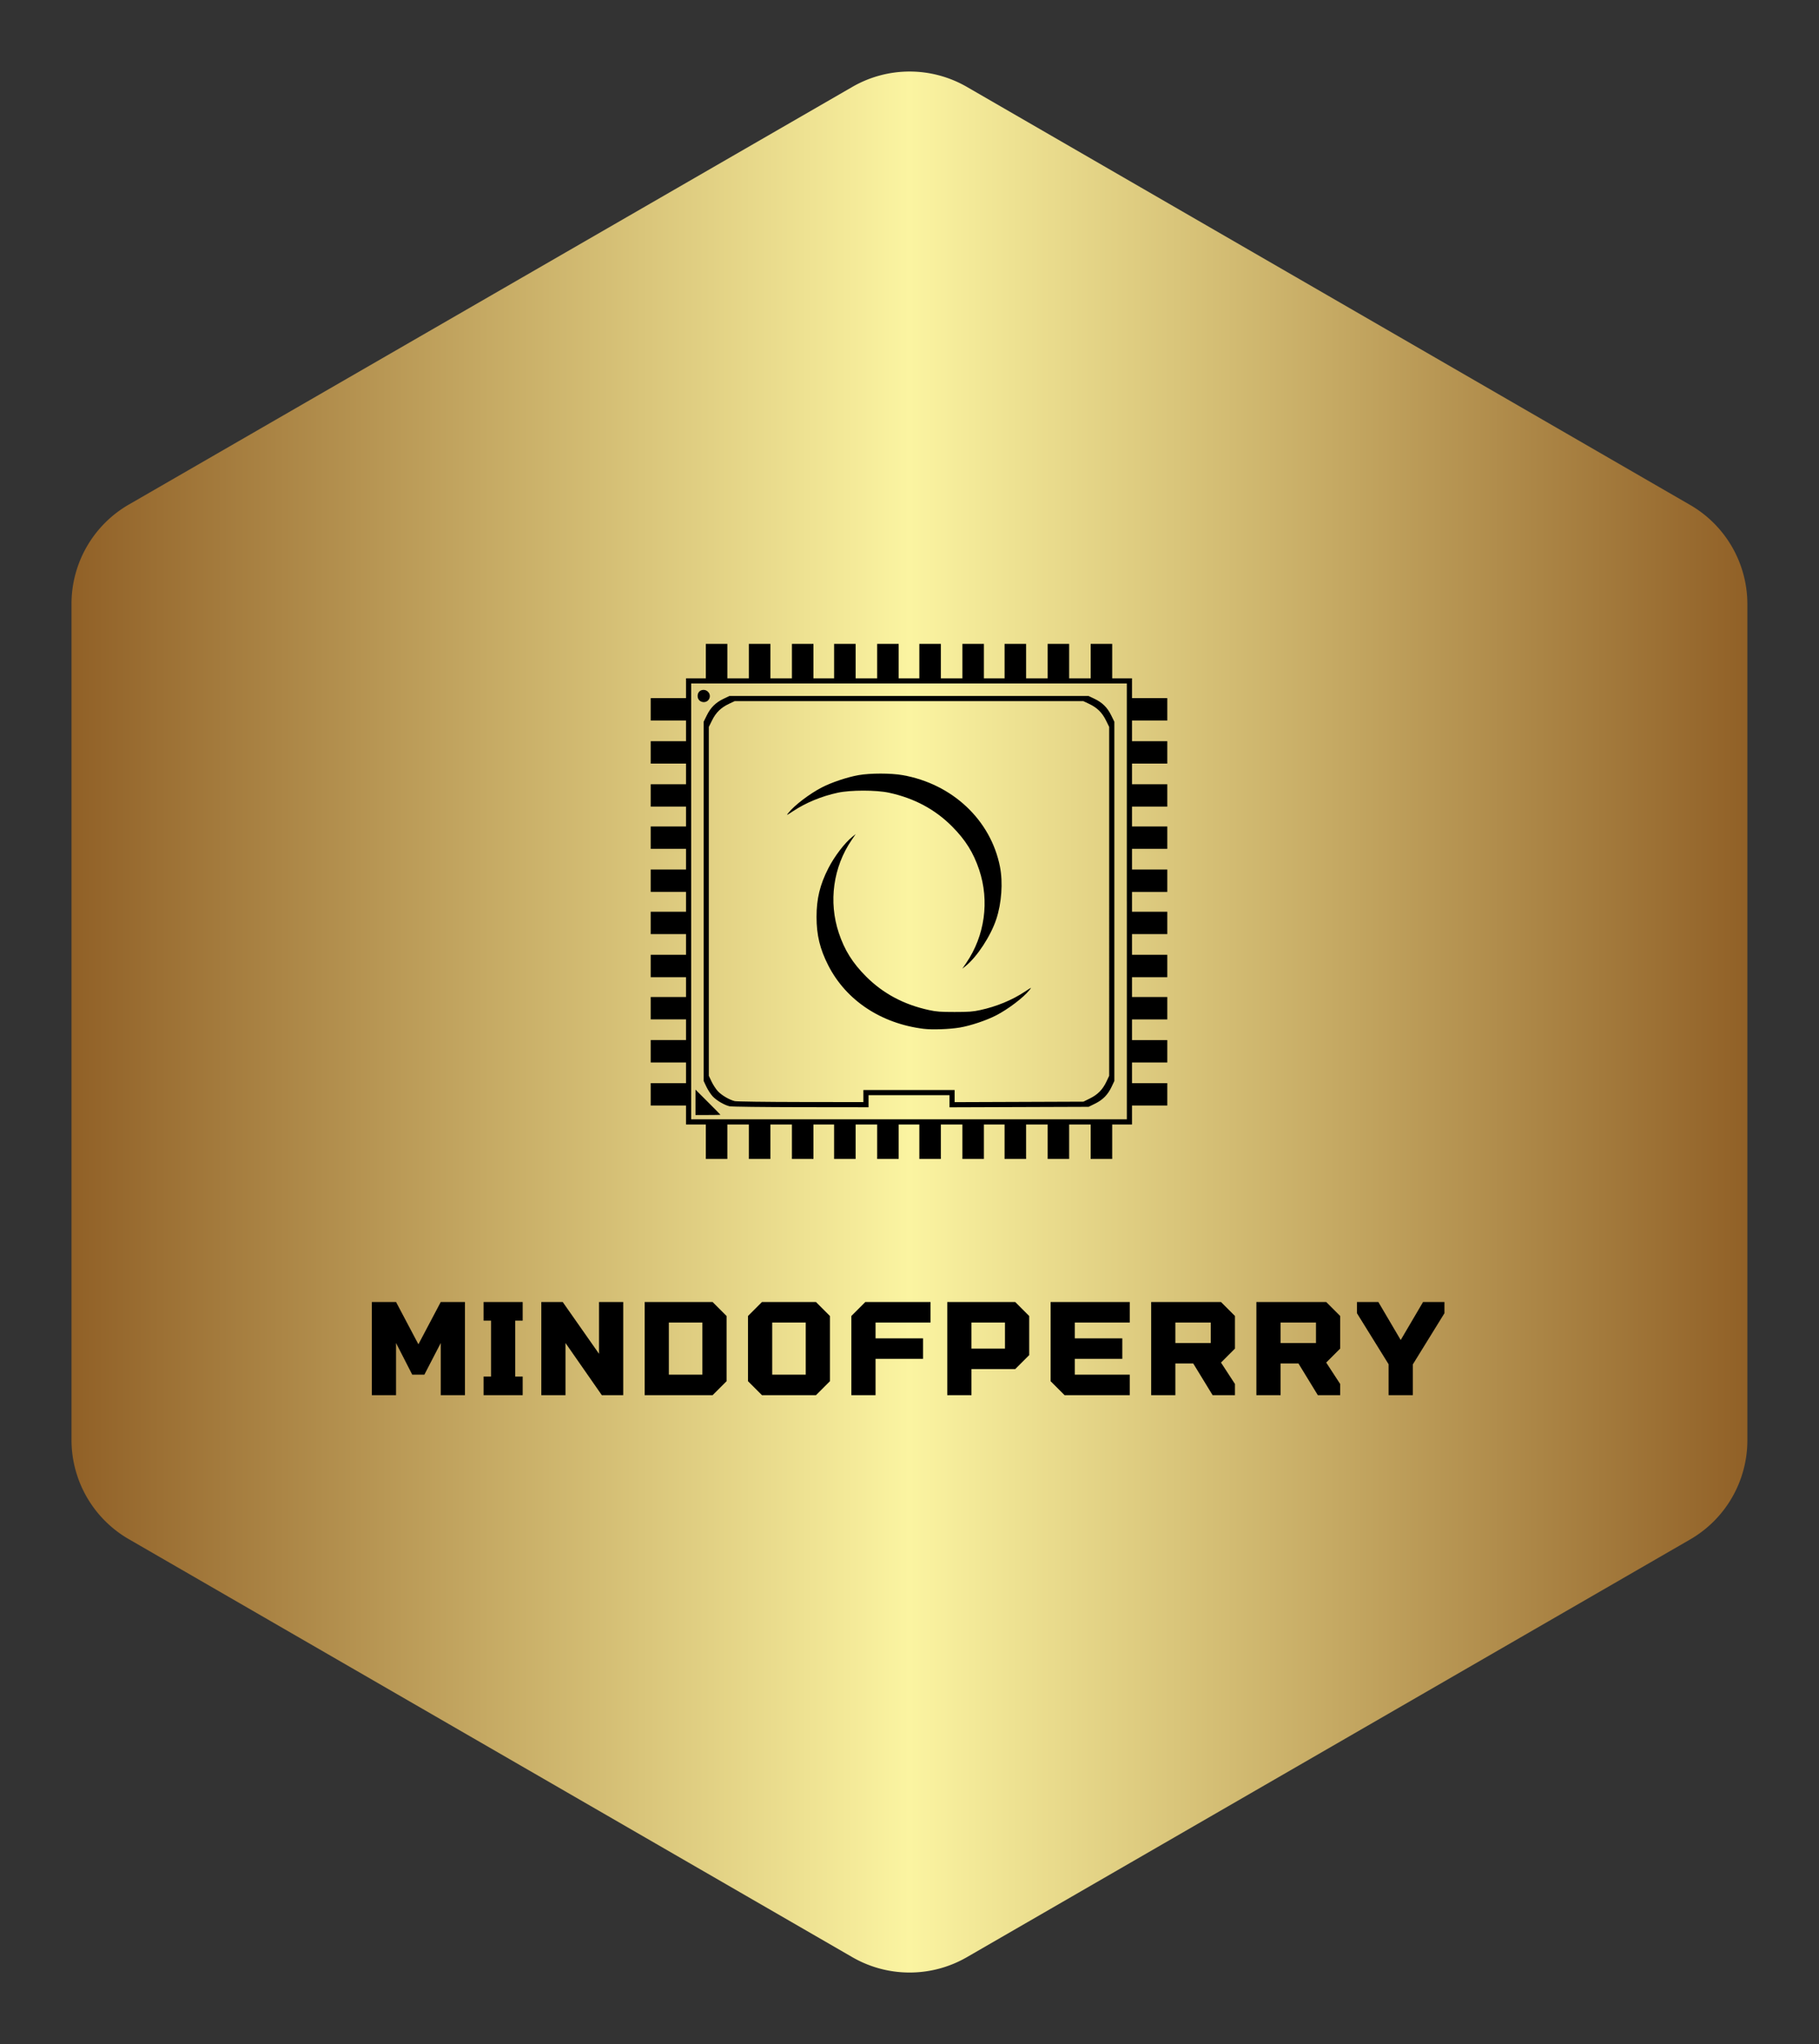 <svg xmlns="http://www.w3.org/2000/svg" version="1.1" viewBox="0 0 2871.664 3225.782"><rect x="0" y="0" width="2871.664" height="3225.782" fill="#333333" stroke="none"/><g transform="translate(112.891 112.891) scale(11.289)"><defs><linearGradient id="a"><stop offset="0" stop-color="#8f5e25"/><stop offset=".5" stop-color="#fbf4a1"/><stop offset="1" stop-color="#8f5e25"/></linearGradient></defs><path xmlns="http://www.w3.org/2000/svg" d="M23.11 55.78 1.69 43.41A3.39 3.39 0 0 1 0 40.48V15.75a3.39 3.39 0 0 1 1.69-2.94L23.11.45a3.39 3.39 0 0 1 3.39 0l21.41 12.37a3.39 3.39 0 0 1 1.69 2.94v24.72a3.39 3.39 0 0 1-1.69 2.94L26.5 55.78a3.39 3.39 0 0 1-3.39 0z" fill="url(#a)" featureKey="rootContainer" transform="translate(0 .02) scale(4.725)"/><path xmlns="http://www.w3.org/2000/svg" d="M88.706 149.592v-2.408h-2.77v-2.65H81v-3.13h4.936v-2.889H81v-3.13h4.936v-2.89H81v-3.13h4.936v-2.77H81v-3.13h4.936v-2.89H81v-3.13h4.936v-2.77H81v-3.13h4.936v-2.89H81v-3.13h4.936v-2.769H81v-3.13h4.936v-2.89H81v-3.13h4.936v-2.89H81v-3.13h4.936v-2.77h2.77v-4.815h3.01v4.815h3.01v-4.815h3.01v4.815h3.01v-4.815h3.01v4.815h2.89v-4.815h3.01v4.815h3.009v-4.815h3.01v4.815h2.89v-4.815h3.01v4.815h3.01v-4.815h3.01v4.815h2.89v-4.815h3.01v4.815h3.01v-4.815h3.01v4.815h3.01v-4.815h3.01v4.815h2.769v2.77h4.936v3.13h-4.936v2.89h4.936v3.13h-4.936v2.89h4.936v3.13h-4.936v2.77h4.936v3.13h-4.936v2.889h4.936v3.13h-4.936v2.77h4.936v3.13h-4.936v2.89h4.936v3.13h-4.936v2.77h4.936v3.13h-4.936v2.89h4.936v3.13h-4.936v2.89h4.936v3.13h-4.936v2.649h-2.77v4.815h-3.01v-4.815h-3.01v4.815h-3.01v-4.815h-3.01v4.815h-3.01v-4.815h-2.89v4.815h-3.01v-4.815h-3.009v4.815h-3.01v-4.815h-2.89v4.815h-3.01v-4.815h-3.01v4.815h-3.01v-4.815h-2.89v4.815h-3.01v-4.815h-3.01v4.815h-3.01v-4.815h-3.01v4.815h-3.01v-2.407zM147.58 116V85.539H86.66v60.922h60.922V116zm-60.32 28.085v-1.774l1.745 1.742c.961.959 1.746 1.757 1.746 1.775 0 .017-.785.031-1.746.031h-1.745v-1.774zm4.77.557c-.747-.176-1.84-.82-2.373-1.397-.27-.293-.663-.895-.873-1.338l-.38-.804V90.884l.449-.91c.542-1.096 1.239-1.778 2.359-2.309l.804-.38h50.206l.804.38c1.12.531 1.817 1.214 2.36 2.31l.448.91v50.218l-.38.804c-.53 1.12-1.214 1.817-2.31 2.36l-.91.448-9.728.034-9.728.034v-1.693H111.46v1.685l-9.481-.011c-5.235-.007-9.691-.062-9.949-.123zm18.708-1.431v-.843h12.762v1.692l9.007-.033 9.006-.034.91-.45c1.095-.541 1.778-1.238 2.308-2.358l.381-.804V91.607l-.45-.91c-.541-1.096-1.238-1.78-2.358-2.31l-.804-.38H92.739l-.804.38c-1.12.53-1.817 1.214-2.359 2.31l-.449.91v48.774l.38.804c.21.443.603 1.045.873 1.338.533.578 1.626 1.22 2.373 1.396.257.06 4.41.116 9.227.122l8.759.012v-.842zm8.428-9.398c-5.965-.742-10.842-3.983-13.332-8.858-1.172-2.295-1.644-4.245-1.644-6.788 0-2.54.473-4.492 1.64-6.779.858-1.68 2.287-3.555 3.38-4.433l.458-.369-.558.815c-2.594 3.79-3.268 8.642-1.806 13.014.805 2.402 1.916 4.18 3.795 6.066 2.38 2.391 5.3 3.95 8.827 4.712 1.027.222 1.607.265 3.574.265 1.968 0 2.546-.043 3.574-.265 2.275-.491 4.458-1.392 6.256-2.58.968-.64.976-.643.636-.22-.85 1.057-2.966 2.665-4.663 3.541-1.36.702-3.579 1.445-5.08 1.698-1.428.242-3.867.329-5.057.18zm5.962-9.214c2.594-3.79 3.268-8.642 1.806-13.014-.805-2.402-1.916-4.18-3.795-6.066-2.38-2.391-5.3-3.95-8.827-4.712-1.777-.384-5.372-.384-7.148 0-2.275.491-4.458 1.392-6.256 2.58-.968.64-.976.643-.636.22.85-1.057 2.966-2.665 4.663-3.541 1.364-.704 3.566-1.44 5.14-1.717 1.626-.286 4.516-.286 6.141 0 6.968 1.225 12.337 6.273 13.625 12.81.434 2.195.228 5.089-.518 7.335-.782 2.352-2.688 5.26-4.294 6.551l-.46.369.559-.815zM87.993 88.04c-.61-.318-.569-1.302.066-1.543.67-.255 1.353.333 1.18 1.018-.134.536-.736.79-1.246.524z" fill="#000" featureKey="symbolFeature-0"/><path d="M51.636 172h3.385v13.021h-3.385v-7.291l-2.292 4.426H47.65l-2.265-4.426v7.291H42v-13.02h3.386l3.125 5.91zm5.99 13.021v-2.604h1.041v-7.812h-1.042V172h5.469v2.605h-1.042v7.812h1.042v2.604h-5.469zm16.144-13.02h3.386v13.02h-2.995l-5.078-7.291v7.291h-3.385v-13.02h2.995l5.078 7.24V172zm15.886 0 1.953 1.953v9.114l-1.953 1.953h-9.505v-13.02h9.505zm-1.433 10.155v-7.291h-4.686v7.291h4.687zm15.886-10.155 1.953 1.953v9.114l-1.952 1.953h-7.552l-1.954-1.953v-9.114L96.558 172h7.551zm-1.432 10.155v-7.291H97.99v7.291h4.687zm17.448-7.291h-7.682v2.213h6.64v2.865h-6.64v5.078h-3.385v-11.068L111.01 172h9.114v2.865zm2.344 10.156v-13.02h9.505l1.953 1.953v5.469l-1.953 1.952h-6.12v3.646h-3.385zm3.385-6.51h4.688v-3.646h-4.688v3.646zm22.136-3.646h-7.682v2.213h6.64v2.865h-6.64v2.213h7.682v2.865h-9.115l-1.953-1.953V172h11.068v2.865zm14.713-.912v4.558l-1.953 1.953 1.953 2.995v1.562h-3.125l-2.708-4.427h-2.5v4.427h-3.385v-13.02h9.765zm-3.385 3.777v-2.865h-4.948v2.865h4.948zm18.099-3.777v4.558l-1.953 1.953 1.953 2.994v1.563h-3.125l-2.708-4.427h-2.5v4.427h-3.386v-13.02h9.766zm-3.385 3.777v-2.865h-4.948v2.865h4.948zM192 172v1.563l-4.427 7.162v4.296h-3.385v-4.323l-4.427-7.135V172h2.994l3.126 5.312 3.125-5.312H192z" fill="#000" featureKey="nameFeature-0"/></g></svg>
